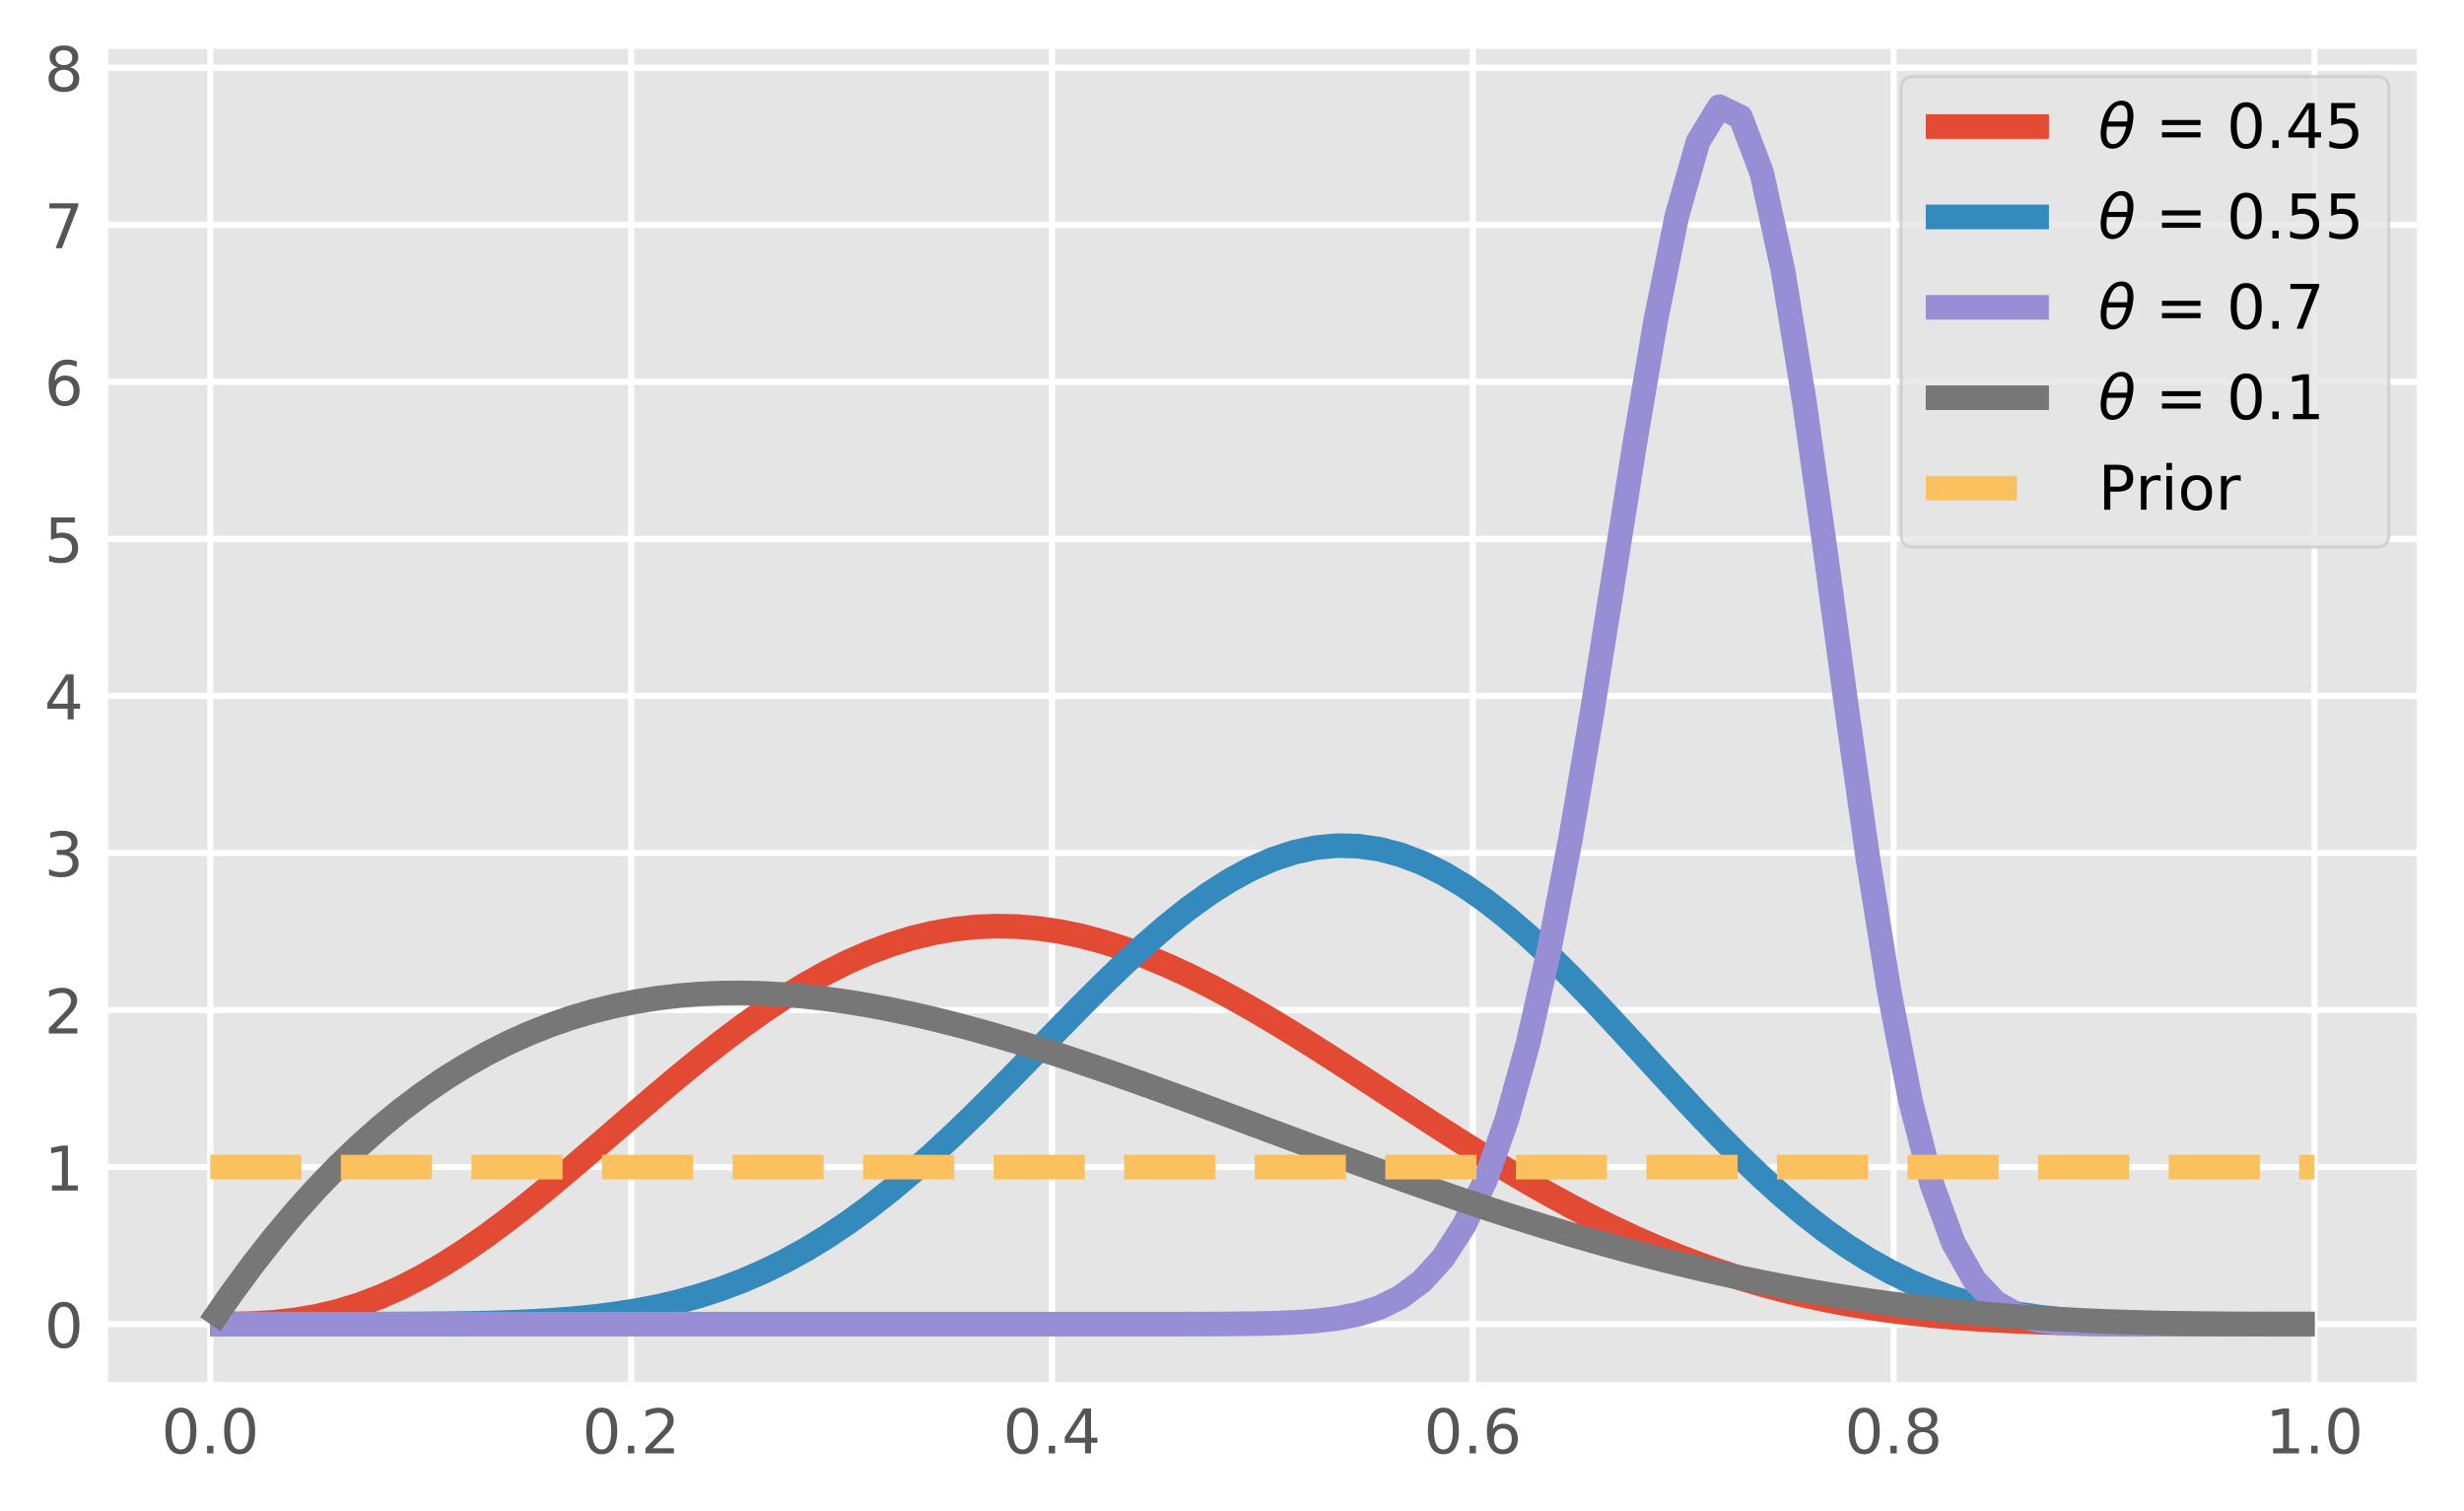 <?xml version="1.0" encoding="utf-8" standalone="no"?>
<!DOCTYPE svg PUBLIC "-//W3C//DTD SVG 1.1//EN"
  "http://www.w3.org/Graphics/SVG/1.1/DTD/svg11.dtd">
<!-- Created with matplotlib (https://matplotlib.org/) -->
<svg height="245.267pt" version="1.1" viewBox="0 0 400.103 245.267" width="400.103pt" xmlns="http://www.w3.org/2000/svg" xmlns:xlink="http://www.w3.org/1999/xlink">
 <defs>
  <style type="text/css">
*{stroke-linecap:butt;stroke-linejoin:round;}
  </style>
 </defs>
 <g id="figure_1">
  <g id="patch_1">
   <path d="M 0 245.267 
L 400.103 245.267 
L 400.103 0 
L 0 0 
z
" style="fill:#ffffff;"/>
  </g>
  <g id="axes_1">
   <g id="patch_2">
    <path d="M 17.062 224.889 
L 392.902 224.889 
L 392.902 7.449 
L 17.062 7.449 
z
" style="fill:#e5e5e5;"/>
   </g>
   <g id="matplotlib.axis_1">
    <g id="xtick_1">
     <g id="line2d_1">
      <path clip-path="url(#p8da62f5724)" d="M 34.146 224.889 
L 34.146 7.449 
" style="fill:none;stroke:#ffffff;"/>
     </g>
     <g id="line2d_2"/>
     <g id="text_1">
      <!-- 0.0 -->
      <defs>
       <path d="M 31.781 66.406 
Q 24.172 66.406 20.328 58.906 
Q 16.5 51.422 16.5 36.375 
Q 16.5 21.391 20.328 13.891 
Q 24.172 6.391 31.781 6.391 
Q 39.453 6.391 43.281 13.891 
Q 47.125 21.391 47.125 36.375 
Q 47.125 51.422 43.281 58.906 
Q 39.453 66.406 31.781 66.406 
z
M 31.781 74.219 
Q 44.047 74.219 50.516 64.516 
Q 56.984 54.828 56.984 36.375 
Q 56.984 17.969 50.516 8.266 
Q 44.047 -1.422 31.781 -1.422 
Q 19.531 -1.422 13.062 8.266 
Q 6.594 17.969 6.594 36.375 
Q 6.594 54.828 13.062 64.516 
Q 19.531 74.219 31.781 74.219 
z
" id="DejaVuSans-48"/>
       <path d="M 10.688 12.406 
L 21 12.406 
L 21 0 
L 10.688 0 
z
" id="DejaVuSans-46"/>
      </defs>
      <g style="fill:#555555;" transform="translate(26.195 235.988)scale(0.1 -0.1)">
       <use xlink:href="#DejaVuSans-48"/>
       <use x="63.623" xlink:href="#DejaVuSans-46"/>
       <use x="95.41" xlink:href="#DejaVuSans-48"/>
      </g>
     </g>
    </g>
    <g id="xtick_2">
     <g id="line2d_3">
      <path clip-path="url(#p8da62f5724)" d="M 102.481 224.889 
L 102.481 7.449 
" style="fill:none;stroke:#ffffff;"/>
     </g>
     <g id="line2d_4"/>
     <g id="text_2">
      <!-- 0.2 -->
      <defs>
       <path d="M 19.188 8.297 
L 53.609 8.297 
L 53.609 0 
L 7.328 0 
L 7.328 8.297 
Q 12.938 14.109 22.625 23.891 
Q 32.328 33.688 34.812 36.531 
Q 39.547 41.844 41.422 45.531 
Q 43.312 49.219 43.312 52.781 
Q 43.312 58.594 39.234 62.25 
Q 35.156 65.922 28.609 65.922 
Q 23.969 65.922 18.812 64.312 
Q 13.672 62.703 7.812 59.422 
L 7.812 69.391 
Q 13.766 71.781 18.938 73 
Q 24.125 74.219 28.422 74.219 
Q 39.75 74.219 46.484 68.547 
Q 53.219 62.891 53.219 53.422 
Q 53.219 48.922 51.531 44.891 
Q 49.859 40.875 45.406 35.406 
Q 44.188 33.984 37.641 27.219 
Q 31.109 20.453 19.188 8.297 
z
" id="DejaVuSans-50"/>
      </defs>
      <g style="fill:#555555;" transform="translate(94.529 235.988)scale(0.1 -0.1)">
       <use xlink:href="#DejaVuSans-48"/>
       <use x="63.623" xlink:href="#DejaVuSans-46"/>
       <use x="95.41" xlink:href="#DejaVuSans-50"/>
      </g>
     </g>
    </g>
    <g id="xtick_3">
     <g id="line2d_5">
      <path clip-path="url(#p8da62f5724)" d="M 170.815 224.889 
L 170.815 7.449 
" style="fill:none;stroke:#ffffff;"/>
     </g>
     <g id="line2d_6"/>
     <g id="text_3">
      <!-- 0.4 -->
      <defs>
       <path d="M 37.797 64.312 
L 12.891 25.391 
L 37.797 25.391 
z
M 35.203 72.906 
L 47.609 72.906 
L 47.609 25.391 
L 58.016 25.391 
L 58.016 17.188 
L 47.609 17.188 
L 47.609 0 
L 37.797 0 
L 37.797 17.188 
L 4.891 17.188 
L 4.891 26.703 
z
" id="DejaVuSans-52"/>
      </defs>
      <g style="fill:#555555;" transform="translate(162.864 235.988)scale(0.1 -0.1)">
       <use xlink:href="#DejaVuSans-48"/>
       <use x="63.623" xlink:href="#DejaVuSans-46"/>
       <use x="95.41" xlink:href="#DejaVuSans-52"/>
      </g>
     </g>
    </g>
    <g id="xtick_4">
     <g id="line2d_7">
      <path clip-path="url(#p8da62f5724)" d="M 239.15 224.889 
L 239.15 7.449 
" style="fill:none;stroke:#ffffff;"/>
     </g>
     <g id="line2d_8"/>
     <g id="text_4">
      <!-- 0.6 -->
      <defs>
       <path d="M 33.016 40.375 
Q 26.375 40.375 22.484 35.828 
Q 18.609 31.297 18.609 23.391 
Q 18.609 15.531 22.484 10.953 
Q 26.375 6.391 33.016 6.391 
Q 39.656 6.391 43.531 10.953 
Q 47.406 15.531 47.406 23.391 
Q 47.406 31.297 43.531 35.828 
Q 39.656 40.375 33.016 40.375 
z
M 52.594 71.297 
L 52.594 62.312 
Q 48.875 64.062 45.094 64.984 
Q 41.312 65.922 37.594 65.922 
Q 27.828 65.922 22.672 59.328 
Q 17.531 52.734 16.797 39.406 
Q 19.672 43.656 24.016 45.922 
Q 28.375 48.188 33.594 48.188 
Q 44.578 48.188 50.953 41.516 
Q 57.328 34.859 57.328 23.391 
Q 57.328 12.156 50.688 5.359 
Q 44.047 -1.422 33.016 -1.422 
Q 20.359 -1.422 13.672 8.266 
Q 6.984 17.969 6.984 36.375 
Q 6.984 53.656 15.188 63.938 
Q 23.391 74.219 37.203 74.219 
Q 40.922 74.219 44.703 73.484 
Q 48.484 72.75 52.594 71.297 
z
" id="DejaVuSans-54"/>
      </defs>
      <g style="fill:#555555;" transform="translate(231.198 235.988)scale(0.1 -0.1)">
       <use xlink:href="#DejaVuSans-48"/>
       <use x="63.623" xlink:href="#DejaVuSans-46"/>
       <use x="95.41" xlink:href="#DejaVuSans-54"/>
      </g>
     </g>
    </g>
    <g id="xtick_5">
     <g id="line2d_9">
      <path clip-path="url(#p8da62f5724)" d="M 307.484 224.889 
L 307.484 7.449 
" style="fill:none;stroke:#ffffff;"/>
     </g>
     <g id="line2d_10"/>
     <g id="text_5">
      <!-- 0.8 -->
      <defs>
       <path d="M 31.781 34.625 
Q 24.75 34.625 20.719 30.859 
Q 16.703 27.094 16.703 20.516 
Q 16.703 13.922 20.719 10.156 
Q 24.75 6.391 31.781 6.391 
Q 38.812 6.391 42.859 10.172 
Q 46.922 13.969 46.922 20.516 
Q 46.922 27.094 42.891 30.859 
Q 38.875 34.625 31.781 34.625 
z
M 21.922 38.812 
Q 15.578 40.375 12.031 44.719 
Q 8.5 49.078 8.5 55.328 
Q 8.5 64.062 14.719 69.141 
Q 20.953 74.219 31.781 74.219 
Q 42.672 74.219 48.875 69.141 
Q 55.078 64.062 55.078 55.328 
Q 55.078 49.078 51.531 44.719 
Q 48 40.375 41.703 38.812 
Q 48.828 37.156 52.797 32.312 
Q 56.781 27.484 56.781 20.516 
Q 56.781 9.906 50.312 4.234 
Q 43.844 -1.422 31.781 -1.422 
Q 19.734 -1.422 13.25 4.234 
Q 6.781 9.906 6.781 20.516 
Q 6.781 27.484 10.781 32.312 
Q 14.797 37.156 21.922 38.812 
z
M 18.312 54.391 
Q 18.312 48.734 21.844 45.562 
Q 25.391 42.391 31.781 42.391 
Q 38.141 42.391 41.719 45.562 
Q 45.312 48.734 45.312 54.391 
Q 45.312 60.062 41.719 63.234 
Q 38.141 66.406 31.781 66.406 
Q 25.391 66.406 21.844 63.234 
Q 18.312 60.062 18.312 54.391 
z
" id="DejaVuSans-56"/>
      </defs>
      <g style="fill:#555555;" transform="translate(299.533 235.988)scale(0.1 -0.1)">
       <use xlink:href="#DejaVuSans-48"/>
       <use x="63.623" xlink:href="#DejaVuSans-46"/>
       <use x="95.41" xlink:href="#DejaVuSans-56"/>
      </g>
     </g>
    </g>
    <g id="xtick_6">
     <g id="line2d_11">
      <path clip-path="url(#p8da62f5724)" d="M 375.819 224.889 
L 375.819 7.449 
" style="fill:none;stroke:#ffffff;"/>
     </g>
     <g id="line2d_12"/>
     <g id="text_6">
      <!-- 1.0 -->
      <defs>
       <path d="M 12.406 8.297 
L 28.516 8.297 
L 28.516 63.922 
L 10.984 60.406 
L 10.984 69.391 
L 28.422 72.906 
L 38.281 72.906 
L 38.281 8.297 
L 54.391 8.297 
L 54.391 0 
L 12.406 0 
z
" id="DejaVuSans-49"/>
      </defs>
      <g style="fill:#555555;" transform="translate(367.867 235.988)scale(0.1 -0.1)">
       <use xlink:href="#DejaVuSans-49"/>
       <use x="63.623" xlink:href="#DejaVuSans-46"/>
       <use x="95.41" xlink:href="#DejaVuSans-48"/>
      </g>
     </g>
    </g>
   </g>
   <g id="matplotlib.axis_2">
    <g id="ytick_1">
     <g id="line2d_13">
      <path clip-path="url(#p8da62f5724)" d="M 17.062 215.005 
L 392.902 215.005 
" style="fill:none;stroke:#ffffff;"/>
     </g>
     <g id="line2d_14"/>
     <g id="text_7">
      <!-- 0 -->
      <g style="fill:#555555;" transform="translate(7.2 218.805)scale(0.1 -0.1)">
       <use xlink:href="#DejaVuSans-48"/>
      </g>
     </g>
    </g>
    <g id="ytick_2">
     <g id="line2d_15">
      <path clip-path="url(#p8da62f5724)" d="M 17.062 189.505 
L 392.902 189.505 
" style="fill:none;stroke:#ffffff;"/>
     </g>
     <g id="line2d_16"/>
     <g id="text_8">
      <!-- 1 -->
      <g style="fill:#555555;" transform="translate(7.2 193.304)scale(0.1 -0.1)">
       <use xlink:href="#DejaVuSans-49"/>
      </g>
     </g>
    </g>
    <g id="ytick_3">
     <g id="line2d_17">
      <path clip-path="url(#p8da62f5724)" d="M 17.062 164.004 
L 392.902 164.004 
" style="fill:none;stroke:#ffffff;"/>
     </g>
     <g id="line2d_18"/>
     <g id="text_9">
      <!-- 2 -->
      <g style="fill:#555555;" transform="translate(7.2 167.803)scale(0.1 -0.1)">
       <use xlink:href="#DejaVuSans-50"/>
      </g>
     </g>
    </g>
    <g id="ytick_4">
     <g id="line2d_19">
      <path clip-path="url(#p8da62f5724)" d="M 17.062 138.503 
L 392.902 138.503 
" style="fill:none;stroke:#ffffff;"/>
     </g>
     <g id="line2d_20"/>
     <g id="text_10">
      <!-- 3 -->
      <defs>
       <path d="M 40.578 39.312 
Q 47.656 37.797 51.625 33 
Q 55.609 28.219 55.609 21.188 
Q 55.609 10.406 48.188 4.484 
Q 40.766 -1.422 27.094 -1.422 
Q 22.516 -1.422 17.656 -0.516 
Q 12.797 0.391 7.625 2.203 
L 7.625 11.719 
Q 11.719 9.328 16.594 8.109 
Q 21.484 6.891 26.812 6.891 
Q 36.078 6.891 40.938 10.547 
Q 45.797 14.203 45.797 21.188 
Q 45.797 27.641 41.281 31.266 
Q 36.766 34.906 28.719 34.906 
L 20.219 34.906 
L 20.219 43.016 
L 29.109 43.016 
Q 36.375 43.016 40.234 45.922 
Q 44.094 48.828 44.094 54.297 
Q 44.094 59.906 40.109 62.906 
Q 36.141 65.922 28.719 65.922 
Q 24.656 65.922 20.016 65.031 
Q 15.375 64.156 9.812 62.312 
L 9.812 71.094 
Q 15.438 72.656 20.344 73.438 
Q 25.25 74.219 29.594 74.219 
Q 40.828 74.219 47.359 69.109 
Q 53.906 64.016 53.906 55.328 
Q 53.906 49.266 50.438 45.094 
Q 46.969 40.922 40.578 39.312 
z
" id="DejaVuSans-51"/>
      </defs>
      <g style="fill:#555555;" transform="translate(7.2 142.302)scale(0.1 -0.1)">
       <use xlink:href="#DejaVuSans-51"/>
      </g>
     </g>
    </g>
    <g id="ytick_5">
     <g id="line2d_21">
      <path clip-path="url(#p8da62f5724)" d="M 17.062 113.002 
L 392.902 113.002 
" style="fill:none;stroke:#ffffff;"/>
     </g>
     <g id="line2d_22"/>
     <g id="text_11">
      <!-- 4 -->
      <g style="fill:#555555;" transform="translate(7.2 116.802)scale(0.1 -0.1)">
       <use xlink:href="#DejaVuSans-52"/>
      </g>
     </g>
    </g>
    <g id="ytick_6">
     <g id="line2d_23">
      <path clip-path="url(#p8da62f5724)" d="M 17.062 87.502 
L 392.902 87.502 
" style="fill:none;stroke:#ffffff;"/>
     </g>
     <g id="line2d_24"/>
     <g id="text_12">
      <!-- 5 -->
      <defs>
       <path d="M 10.797 72.906 
L 49.516 72.906 
L 49.516 64.594 
L 19.828 64.594 
L 19.828 46.734 
Q 21.969 47.469 24.109 47.828 
Q 26.266 48.188 28.422 48.188 
Q 40.625 48.188 47.75 41.5 
Q 54.891 34.812 54.891 23.391 
Q 54.891 11.625 47.562 5.094 
Q 40.234 -1.422 26.906 -1.422 
Q 22.312 -1.422 17.547 -0.641 
Q 12.797 0.141 7.719 1.703 
L 7.719 11.625 
Q 12.109 9.234 16.797 8.062 
Q 21.484 6.891 26.703 6.891 
Q 35.156 6.891 40.078 11.328 
Q 45.016 15.766 45.016 23.391 
Q 45.016 31 40.078 35.438 
Q 35.156 39.891 26.703 39.891 
Q 22.75 39.891 18.812 39.016 
Q 14.891 38.141 10.797 36.281 
z
" id="DejaVuSans-53"/>
      </defs>
      <g style="fill:#555555;" transform="translate(7.2 91.301)scale(0.1 -0.1)">
       <use xlink:href="#DejaVuSans-53"/>
      </g>
     </g>
    </g>
    <g id="ytick_7">
     <g id="line2d_25">
      <path clip-path="url(#p8da62f5724)" d="M 17.062 62.001 
L 392.902 62.001 
" style="fill:none;stroke:#ffffff;"/>
     </g>
     <g id="line2d_26"/>
     <g id="text_13">
      <!-- 6 -->
      <g style="fill:#555555;" transform="translate(7.2 65.8)scale(0.1 -0.1)">
       <use xlink:href="#DejaVuSans-54"/>
      </g>
     </g>
    </g>
    <g id="ytick_8">
     <g id="line2d_27">
      <path clip-path="url(#p8da62f5724)" d="M 17.062 36.5 
L 392.902 36.5 
" style="fill:none;stroke:#ffffff;"/>
     </g>
     <g id="line2d_28"/>
     <g id="text_14">
      <!-- 7 -->
      <defs>
       <path d="M 8.203 72.906 
L 55.078 72.906 
L 55.078 68.703 
L 28.609 0 
L 18.312 0 
L 43.219 64.594 
L 8.203 64.594 
z
" id="DejaVuSans-55"/>
      </defs>
      <g style="fill:#555555;" transform="translate(7.2 40.299)scale(0.1 -0.1)">
       <use xlink:href="#DejaVuSans-55"/>
      </g>
     </g>
    </g>
    <g id="ytick_9">
     <g id="line2d_29">
      <path clip-path="url(#p8da62f5724)" d="M 17.062 10.999 
L 392.902 10.999 
" style="fill:none;stroke:#ffffff;"/>
     </g>
     <g id="line2d_30"/>
     <g id="text_15">
      <!-- 8 -->
      <g style="fill:#555555;" transform="translate(7.2 14.798)scale(0.1 -0.1)">
       <use xlink:href="#DejaVuSans-56"/>
      </g>
     </g>
    </g>
   </g>
   <g id="line2d_31">
    <path clip-path="url(#p8da62f5724)" d="M 34.146 215.005 
L 37.597 214.993 
L 41.049 214.91 
L 44.5 214.699 
L 47.951 214.316 
L 51.402 213.728 
L 54.854 212.912 
L 58.305 211.857 
L 61.756 210.555 
L 65.207 209.01 
L 68.659 207.228 
L 72.11 205.222 
L 75.561 203.009 
L 79.012 200.61 
L 82.463 198.047 
L 85.915 195.346 
L 89.366 192.533 
L 92.817 189.636 
L 96.268 186.682 
L 99.72 183.701 
L 103.171 180.719 
L 106.622 177.763 
L 110.073 174.861 
L 113.525 172.037 
L 116.976 169.313 
L 120.427 166.713 
L 123.878 164.255 
L 127.33 161.959 
L 130.781 159.84 
L 134.232 157.912 
L 137.683 156.187 
L 141.135 154.676 
L 144.586 153.385 
L 148.037 152.32 
L 151.488 151.486 
L 154.94 150.884 
L 158.391 150.512 
L 161.842 150.371 
L 165.293 150.455 
L 168.744 150.759 
L 172.196 151.276 
L 175.647 151.998 
L 179.098 152.915 
L 182.549 154.017 
L 186.001 155.292 
L 189.452 156.727 
L 192.903 158.309 
L 196.354 160.024 
L 199.806 161.859 
L 203.257 163.797 
L 206.708 165.825 
L 210.159 167.927 
L 213.611 170.089 
L 217.062 172.296 
L 220.513 174.534 
L 223.964 176.789 
L 227.416 179.046 
L 230.867 181.294 
L 234.318 183.52 
L 237.769 185.713 
L 241.221 187.861 
L 244.672 189.955 
L 248.123 191.986 
L 251.574 193.947 
L 255.025 195.828 
L 258.477 197.626 
L 261.928 199.334 
L 265.379 200.949 
L 268.83 202.467 
L 272.282 203.887 
L 275.733 205.206 
L 279.184 206.426 
L 282.635 207.546 
L 286.087 208.568 
L 289.538 209.494 
L 292.989 210.327 
L 296.44 211.07 
L 299.892 211.728 
L 303.343 212.306 
L 306.794 212.808 
L 310.245 213.24 
L 313.697 213.607 
L 317.148 213.915 
L 320.599 214.17 
L 324.05 214.379 
L 327.502 214.545 
L 330.953 214.677 
L 334.404 214.777 
L 337.855 214.853 
L 341.306 214.907 
L 344.758 214.946 
L 348.209 214.971 
L 351.66 214.987 
L 355.111 214.997 
L 358.563 215.002 
L 362.014 215.004 
L 365.465 215.005 
L 368.916 215.005 
L 372.368 215.005 
L 375.819 215.005 
" style="fill:none;stroke:#e24a33;stroke-width:4;"/>
   </g>
   <g id="line2d_32">
    <path clip-path="url(#p8da62f5724)" d="M 34.146 215.005 
L 37.597 215.005 
L 41.049 215.005 
L 44.5 215.005 
L 47.951 215.005 
L 51.402 215.005 
L 54.854 215.004 
L 58.305 215.002 
L 61.756 214.997 
L 65.207 214.988 
L 68.659 214.971 
L 72.11 214.942 
L 75.561 214.897 
L 79.012 214.828 
L 82.463 214.728 
L 85.915 214.586 
L 89.366 214.393 
L 92.817 214.135 
L 96.268 213.798 
L 99.72 213.37 
L 103.171 212.833 
L 106.622 212.174 
L 110.073 211.376 
L 113.525 210.425 
L 116.976 209.307 
L 120.427 208.008 
L 123.878 206.52 
L 127.33 204.832 
L 130.781 202.939 
L 134.232 200.837 
L 137.683 198.528 
L 141.135 196.015 
L 144.586 193.306 
L 148.037 190.413 
L 151.488 187.35 
L 154.94 184.138 
L 158.391 180.799 
L 161.842 177.361 
L 165.293 173.852 
L 168.744 170.306 
L 172.196 166.758 
L 175.647 163.245 
L 179.098 159.806 
L 182.549 156.479 
L 186.001 153.305 
L 189.452 150.322 
L 192.903 147.568 
L 196.354 145.078 
L 199.806 142.886 
L 203.257 141.022 
L 206.708 139.512 
L 210.159 138.379 
L 213.611 137.639 
L 217.062 137.306 
L 220.513 137.386 
L 223.964 137.88 
L 227.416 138.786 
L 230.867 140.092 
L 234.318 141.784 
L 237.769 143.841 
L 241.221 146.237 
L 244.672 148.943 
L 248.123 151.925 
L 251.574 155.145 
L 255.025 158.563 
L 258.477 162.136 
L 261.928 165.82 
L 265.379 169.573 
L 268.83 173.35 
L 272.282 177.108 
L 275.733 180.806 
L 279.184 184.407 
L 282.635 187.875 
L 286.087 191.18 
L 289.538 194.294 
L 292.989 197.197 
L 296.44 199.87 
L 299.892 202.302 
L 303.343 204.488 
L 306.794 206.425 
L 310.245 208.117 
L 313.697 209.573 
L 317.148 210.805 
L 320.599 211.827 
L 324.05 212.659 
L 327.502 213.32 
L 330.953 213.833 
L 334.404 214.219 
L 337.855 214.5 
L 341.306 214.697 
L 344.758 214.828 
L 348.209 214.911 
L 351.66 214.96 
L 355.111 214.986 
L 358.563 214.998 
L 362.014 215.003 
L 365.465 215.005 
L 368.916 215.005 
L 372.368 215.005 
L 375.819 215.005 
" style="fill:none;stroke:#348abd;stroke-width:4;"/>
   </g>
   <g id="line2d_33">
    <path clip-path="url(#p8da62f5724)" d="M 34.146 215.005 
L 37.597 215.005 
L 41.049 215.005 
L 44.5 215.005 
L 47.951 215.005 
L 51.402 215.005 
L 54.854 215.005 
L 58.305 215.005 
L 61.756 215.005 
L 65.207 215.005 
L 68.659 215.005 
L 72.11 215.005 
L 75.561 215.005 
L 79.012 215.005 
L 82.463 215.005 
L 85.915 215.005 
L 89.366 215.005 
L 92.817 215.005 
L 96.268 215.005 
L 99.72 215.005 
L 103.171 215.005 
L 106.622 215.005 
L 110.073 215.005 
L 113.525 215.005 
L 116.976 215.005 
L 120.427 215.005 
L 123.878 215.005 
L 127.33 215.005 
L 130.781 215.005 
L 134.232 215.005 
L 137.683 215.005 
L 141.135 215.005 
L 144.586 215.005 
L 148.037 215.005 
L 151.488 215.005 
L 154.94 215.005 
L 158.391 215.005 
L 161.842 215.005 
L 165.293 215.005 
L 168.744 215.005 
L 172.196 215.005 
L 175.647 215.005 
L 179.098 215.005 
L 182.549 215.005 
L 186.001 215.004 
L 189.452 215.002 
L 192.903 214.997 
L 196.354 214.987 
L 199.806 214.967 
L 203.257 214.928 
L 206.708 214.855 
L 210.159 214.722 
L 213.611 214.486 
L 217.062 214.08 
L 220.513 213.404 
L 223.964 212.315 
L 227.416 210.613 
L 230.867 208.037 
L 234.318 204.259 
L 237.769 198.901 
L 241.221 191.552 
L 244.672 181.82 
L 248.123 169.395 
L 251.574 154.133 
L 255.025 136.151 
L 258.477 115.91 
L 261.928 94.268 
L 265.379 72.489 
L 268.83 52.168 
L 272.282 35.088 
L 275.733 22.993 
L 279.184 17.333 
L 282.635 18.999 
L 286.087 28.13 
L 289.538 44.031 
L 292.989 65.237 
L 296.44 89.721 
L 299.892 115.223 
L 303.343 139.602 
L 306.794 161.157 
L 310.245 178.834 
L 313.697 192.276 
L 317.148 201.73 
L 320.599 207.854 
L 324.05 211.484 
L 327.502 213.439 
L 330.953 214.384 
L 334.404 214.789 
L 337.855 214.941 
L 341.306 214.989 
L 344.758 215.002 
L 348.209 215.005 
L 351.66 215.005 
L 355.111 215.005 
L 358.563 215.005 
L 362.014 215.005 
L 365.465 215.005 
L 368.916 215.005 
L 372.368 215.005 
L 375.819 215.005 
" style="fill:none;stroke:#988ed5;stroke-width:4;"/>
   </g>
   <g id="line2d_34">
    <path clip-path="url(#p8da62f5724)" d="M 34.146 215.005 
L 37.597 210.008 
L 41.049 205.314 
L 44.5 200.913 
L 47.951 196.797 
L 51.402 192.956 
L 54.854 189.382 
L 58.305 186.065 
L 61.756 182.998 
L 65.207 180.171 
L 68.659 177.576 
L 72.11 175.205 
L 75.561 173.051 
L 79.012 171.104 
L 82.463 169.357 
L 85.915 167.802 
L 89.366 166.432 
L 92.817 165.239 
L 96.268 164.216 
L 99.72 163.356 
L 103.171 162.651 
L 106.622 162.094 
L 110.073 161.68 
L 113.525 161.4 
L 116.976 161.248 
L 120.427 161.218 
L 123.878 161.304 
L 127.33 161.499 
L 130.781 161.798 
L 134.232 162.193 
L 137.683 162.68 
L 141.135 163.253 
L 144.586 163.906 
L 148.037 164.634 
L 151.488 165.431 
L 154.94 166.292 
L 158.391 167.212 
L 161.842 168.187 
L 165.293 169.211 
L 168.744 170.279 
L 172.196 171.388 
L 175.647 172.533 
L 179.098 173.709 
L 182.549 174.912 
L 186.001 176.138 
L 189.452 177.384 
L 192.903 178.645 
L 196.354 179.918 
L 199.806 181.199 
L 203.257 182.486 
L 206.708 183.773 
L 210.159 185.06 
L 213.611 186.341 
L 217.062 187.615 
L 220.513 188.879 
L 223.964 190.13 
L 227.416 191.366 
L 230.867 192.584 
L 234.318 193.782 
L 237.769 194.957 
L 241.221 196.109 
L 244.672 197.234 
L 248.123 198.331 
L 251.574 199.399 
L 255.025 200.437 
L 258.477 201.441 
L 261.928 202.412 
L 265.379 203.349 
L 268.83 204.25 
L 272.282 205.114 
L 275.733 205.941 
L 279.184 206.73 
L 282.635 207.481 
L 286.087 208.193 
L 289.538 208.867 
L 292.989 209.501 
L 296.44 210.096 
L 299.892 210.652 
L 303.343 211.17 
L 306.794 211.65 
L 310.245 212.092 
L 313.697 212.497 
L 317.148 212.867 
L 320.599 213.2 
L 324.05 213.5 
L 327.502 213.767 
L 330.953 214.002 
L 334.404 214.207 
L 337.855 214.384 
L 341.306 214.533 
L 344.758 214.657 
L 348.209 214.758 
L 351.66 214.838 
L 355.111 214.899 
L 358.563 214.943 
L 362.014 214.973 
L 365.465 214.992 
L 368.916 215.001 
L 372.368 215.005 
L 375.819 215.005 
" style="fill:none;stroke:#777777;stroke-width:4;"/>
   </g>
   <g id="line2d_35">
    <path clip-path="url(#p8da62f5724)" d="M 34.146 189.505 
L 37.597 189.505 
L 41.049 189.505 
L 44.5 189.505 
L 47.951 189.505 
L 51.402 189.505 
L 54.854 189.505 
L 58.305 189.505 
L 61.756 189.505 
L 65.207 189.505 
L 68.659 189.505 
L 72.11 189.505 
L 75.561 189.505 
L 79.012 189.505 
L 82.463 189.505 
L 85.915 189.505 
L 89.366 189.505 
L 92.817 189.505 
L 96.268 189.505 
L 99.72 189.505 
L 103.171 189.505 
L 106.622 189.505 
L 110.073 189.505 
L 113.525 189.505 
L 116.976 189.505 
L 120.427 189.505 
L 123.878 189.505 
L 127.33 189.505 
L 130.781 189.505 
L 134.232 189.505 
L 137.683 189.505 
L 141.135 189.505 
L 144.586 189.505 
L 148.037 189.505 
L 151.488 189.505 
L 154.94 189.505 
L 158.391 189.505 
L 161.842 189.505 
L 165.293 189.505 
L 168.744 189.505 
L 172.196 189.505 
L 175.647 189.505 
L 179.098 189.505 
L 182.549 189.505 
L 186.001 189.505 
L 189.452 189.505 
L 192.903 189.505 
L 196.354 189.505 
L 199.806 189.505 
L 203.257 189.505 
L 206.708 189.505 
L 210.159 189.505 
L 213.611 189.505 
L 217.062 189.505 
L 220.513 189.505 
L 223.964 189.505 
L 227.416 189.505 
L 230.867 189.505 
L 234.318 189.505 
L 237.769 189.505 
L 241.221 189.505 
L 244.672 189.505 
L 248.123 189.505 
L 251.574 189.505 
L 255.025 189.505 
L 258.477 189.505 
L 261.928 189.505 
L 265.379 189.505 
L 268.83 189.505 
L 272.282 189.505 
L 275.733 189.505 
L 279.184 189.505 
L 282.635 189.505 
L 286.087 189.505 
L 289.538 189.505 
L 292.989 189.505 
L 296.44 189.505 
L 299.892 189.505 
L 303.343 189.505 
L 306.794 189.505 
L 310.245 189.505 
L 313.697 189.505 
L 317.148 189.505 
L 320.599 189.505 
L 324.05 189.505 
L 327.502 189.505 
L 330.953 189.505 
L 334.404 189.505 
L 337.855 189.505 
L 341.306 189.505 
L 344.758 189.505 
L 348.209 189.505 
L 351.66 189.505 
L 355.111 189.505 
L 358.563 189.505 
L 362.014 189.505 
L 365.465 189.505 
L 368.916 189.505 
L 372.368 189.505 
L 375.819 189.505 
" style="fill:none;stroke:#fbc15e;stroke-dasharray:14.8,6.4;stroke-dashoffset:0;stroke-width:4;"/>
   </g>
   <g id="patch_3">
    <path d="M 17.062 224.889 
L 17.062 7.449 
" style="fill:none;stroke:#ffffff;stroke-linecap:square;stroke-linejoin:miter;"/>
   </g>
   <g id="patch_4">
    <path d="M 392.902 224.889 
L 392.902 7.449 
" style="fill:none;stroke:#ffffff;stroke-linecap:square;stroke-linejoin:miter;"/>
   </g>
   <g id="patch_5">
    <path d="M 17.062 224.889 
L 392.902 224.889 
" style="fill:none;stroke:#ffffff;stroke-linecap:square;stroke-linejoin:miter;"/>
   </g>
   <g id="patch_6">
    <path d="M 17.062 7.449 
L 392.902 7.449 
" style="fill:none;stroke:#ffffff;stroke-linecap:square;stroke-linejoin:miter;"/>
   </g>
   <g id="legend_1">
    <g id="patch_7">
     <path d="M 310.702 88.84 
L 385.902 88.84 
Q 387.902 88.84 387.902 86.84 
L 387.902 14.449 
Q 387.902 12.449 385.902 12.449 
L 310.702 12.449 
Q 308.702 12.449 308.702 14.449 
L 308.702 86.84 
Q 308.702 88.84 310.702 88.84 
z
" style="fill:#e5e5e5;opacity:0.8;stroke:#cccccc;stroke-linejoin:miter;stroke-width:0.5;"/>
    </g>
    <g id="line2d_36">
     <path d="M 312.702 20.548 
L 332.702 20.548 
" style="fill:none;stroke:#e24a33;stroke-width:4;"/>
    </g>
    <g id="line2d_37"/>
    <g id="text_16">
     <!-- $\theta$ = 0.45 -->
     <defs>
      <path d="M 45.516 34.672 
L 14.453 34.672 
Q 12.359 20.062 14.5 13.875 
Q 17.188 6.25 24.469 6.25 
Q 31.781 6.25 37.359 13.922 
Q 42.234 20.656 45.516 34.672 
z
M 47.016 42.969 
Q 48.344 56.844 46.625 61.719 
Q 43.953 69.438 36.766 69.438 
Q 29.297 69.438 23.828 61.812 
Q 19.531 55.672 16.156 42.969 
z
M 38.188 76.766 
Q 49.906 76.766 54.594 66.406 
Q 59.281 56.109 55.719 37.844 
Q 52.203 19.625 43.453 9.281 
Q 34.766 -1.125 23.047 -1.125 
Q 11.281 -1.125 6.641 9.281 
Q 2 19.625 5.516 37.844 
Q 9.078 56.109 17.719 66.406 
Q 26.422 76.766 38.188 76.766 
z
" id="DejaVuSans-Oblique-952"/>
      <path id="DejaVuSans-32"/>
      <path d="M 10.594 45.406 
L 73.188 45.406 
L 73.188 37.203 
L 10.594 37.203 
z
M 10.594 25.484 
L 73.188 25.484 
L 73.188 17.188 
L 10.594 17.188 
z
" id="DejaVuSans-61"/>
     </defs>
     <g transform="translate(340.702 24.048)scale(0.1 -0.1)">
      <use transform="translate(0 0.234)" xlink:href="#DejaVuSans-Oblique-952"/>
      <use transform="translate(61.182 0.234)" xlink:href="#DejaVuSans-32"/>
      <use transform="translate(92.969 0.234)" xlink:href="#DejaVuSans-61"/>
      <use transform="translate(176.758 0.234)" xlink:href="#DejaVuSans-32"/>
      <use transform="translate(208.545 0.234)" xlink:href="#DejaVuSans-48"/>
      <use transform="translate(272.168 0.234)" xlink:href="#DejaVuSans-46"/>
      <use transform="translate(303.955 0.234)" xlink:href="#DejaVuSans-52"/>
      <use transform="translate(367.578 0.234)" xlink:href="#DejaVuSans-53"/>
     </g>
    </g>
    <g id="line2d_38">
     <path d="M 312.702 35.226 
L 332.702 35.226 
" style="fill:none;stroke:#348abd;stroke-width:4;"/>
    </g>
    <g id="line2d_39"/>
    <g id="text_17">
     <!-- $\theta$ = 0.55 -->
     <g transform="translate(340.702 38.726)scale(0.1 -0.1)">
      <use transform="translate(0 0.234)" xlink:href="#DejaVuSans-Oblique-952"/>
      <use transform="translate(61.182 0.234)" xlink:href="#DejaVuSans-32"/>
      <use transform="translate(92.969 0.234)" xlink:href="#DejaVuSans-61"/>
      <use transform="translate(176.758 0.234)" xlink:href="#DejaVuSans-32"/>
      <use transform="translate(208.545 0.234)" xlink:href="#DejaVuSans-48"/>
      <use transform="translate(272.168 0.234)" xlink:href="#DejaVuSans-46"/>
      <use transform="translate(303.955 0.234)" xlink:href="#DejaVuSans-53"/>
      <use transform="translate(367.578 0.234)" xlink:href="#DejaVuSans-53"/>
     </g>
    </g>
    <g id="line2d_40">
     <path d="M 312.702 49.904 
L 332.702 49.904 
" style="fill:none;stroke:#988ed5;stroke-width:4;"/>
    </g>
    <g id="line2d_41"/>
    <g id="text_18">
     <!-- $\theta$ = 0.7 -->
     <g transform="translate(340.702 53.404)scale(0.1 -0.1)">
      <use transform="translate(0 0.234)" xlink:href="#DejaVuSans-Oblique-952"/>
      <use transform="translate(61.182 0.234)" xlink:href="#DejaVuSans-32"/>
      <use transform="translate(92.969 0.234)" xlink:href="#DejaVuSans-61"/>
      <use transform="translate(176.758 0.234)" xlink:href="#DejaVuSans-32"/>
      <use transform="translate(208.545 0.234)" xlink:href="#DejaVuSans-48"/>
      <use transform="translate(272.168 0.234)" xlink:href="#DejaVuSans-46"/>
      <use transform="translate(303.846 0.234)" xlink:href="#DejaVuSans-55"/>
     </g>
    </g>
    <g id="line2d_42">
     <path d="M 312.702 64.582 
L 332.702 64.582 
" style="fill:none;stroke:#777777;stroke-width:4;"/>
    </g>
    <g id="line2d_43"/>
    <g id="text_19">
     <!-- $\theta$ = 0.1 -->
     <g transform="translate(340.702 68.082)scale(0.1 -0.1)">
      <use transform="translate(0 0.234)" xlink:href="#DejaVuSans-Oblique-952"/>
      <use transform="translate(61.182 0.234)" xlink:href="#DejaVuSans-32"/>
      <use transform="translate(92.969 0.234)" xlink:href="#DejaVuSans-61"/>
      <use transform="translate(176.758 0.234)" xlink:href="#DejaVuSans-32"/>
      <use transform="translate(208.545 0.234)" xlink:href="#DejaVuSans-48"/>
      <use transform="translate(272.168 0.234)" xlink:href="#DejaVuSans-46"/>
      <use transform="translate(303.955 0.234)" xlink:href="#DejaVuSans-49"/>
     </g>
    </g>
    <g id="line2d_44">
     <path d="M 312.702 79.26 
L 332.702 79.26 
" style="fill:none;stroke:#fbc15e;stroke-dasharray:14.8,6.4;stroke-dashoffset:0;stroke-width:4;"/>
    </g>
    <g id="line2d_45"/>
    <g id="text_20">
     <!-- Prior -->
     <defs>
      <path d="M 19.672 64.797 
L 19.672 37.406 
L 32.078 37.406 
Q 38.969 37.406 42.719 40.969 
Q 46.484 44.531 46.484 51.125 
Q 46.484 57.672 42.719 61.234 
Q 38.969 64.797 32.078 64.797 
z
M 9.812 72.906 
L 32.078 72.906 
Q 44.344 72.906 50.609 67.359 
Q 56.891 61.812 56.891 51.125 
Q 56.891 40.328 50.609 34.812 
Q 44.344 29.297 32.078 29.297 
L 19.672 29.297 
L 19.672 0 
L 9.812 0 
z
" id="DejaVuSans-80"/>
      <path d="M 41.109 46.297 
Q 39.594 47.172 37.812 47.578 
Q 36.031 48 33.891 48 
Q 26.266 48 22.188 43.047 
Q 18.109 38.094 18.109 28.812 
L 18.109 0 
L 9.078 0 
L 9.078 54.688 
L 18.109 54.688 
L 18.109 46.188 
Q 20.953 51.172 25.484 53.578 
Q 30.031 56 36.531 56 
Q 37.453 56 38.578 55.875 
Q 39.703 55.766 41.062 55.516 
z
" id="DejaVuSans-114"/>
      <path d="M 9.422 54.688 
L 18.406 54.688 
L 18.406 0 
L 9.422 0 
z
M 9.422 75.984 
L 18.406 75.984 
L 18.406 64.594 
L 9.422 64.594 
z
" id="DejaVuSans-105"/>
      <path d="M 30.609 48.391 
Q 23.391 48.391 19.188 42.75 
Q 14.984 37.109 14.984 27.297 
Q 14.984 17.484 19.156 11.844 
Q 23.344 6.203 30.609 6.203 
Q 37.797 6.203 41.984 11.859 
Q 46.188 17.531 46.188 27.297 
Q 46.188 37.016 41.984 42.703 
Q 37.797 48.391 30.609 48.391 
z
M 30.609 56 
Q 42.328 56 49.016 48.375 
Q 55.719 40.766 55.719 27.297 
Q 55.719 13.875 49.016 6.219 
Q 42.328 -1.422 30.609 -1.422 
Q 18.844 -1.422 12.172 6.219 
Q 5.516 13.875 5.516 27.297 
Q 5.516 40.766 12.172 48.375 
Q 18.844 56 30.609 56 
z
" id="DejaVuSans-111"/>
     </defs>
     <g transform="translate(340.702 82.76)scale(0.1 -0.1)">
      <use xlink:href="#DejaVuSans-80"/>
      <use x="60.287" xlink:href="#DejaVuSans-114"/>
      <use x="101.4" xlink:href="#DejaVuSans-105"/>
      <use x="129.184" xlink:href="#DejaVuSans-111"/>
      <use x="190.365" xlink:href="#DejaVuSans-114"/>
     </g>
    </g>
   </g>
  </g>
 </g>
 <defs>
  <clipPath id="p8da62f5724">
   <rect height="217.44" width="375.84" x="17.062" y="7.449"/>
  </clipPath>
 </defs>
</svg>

